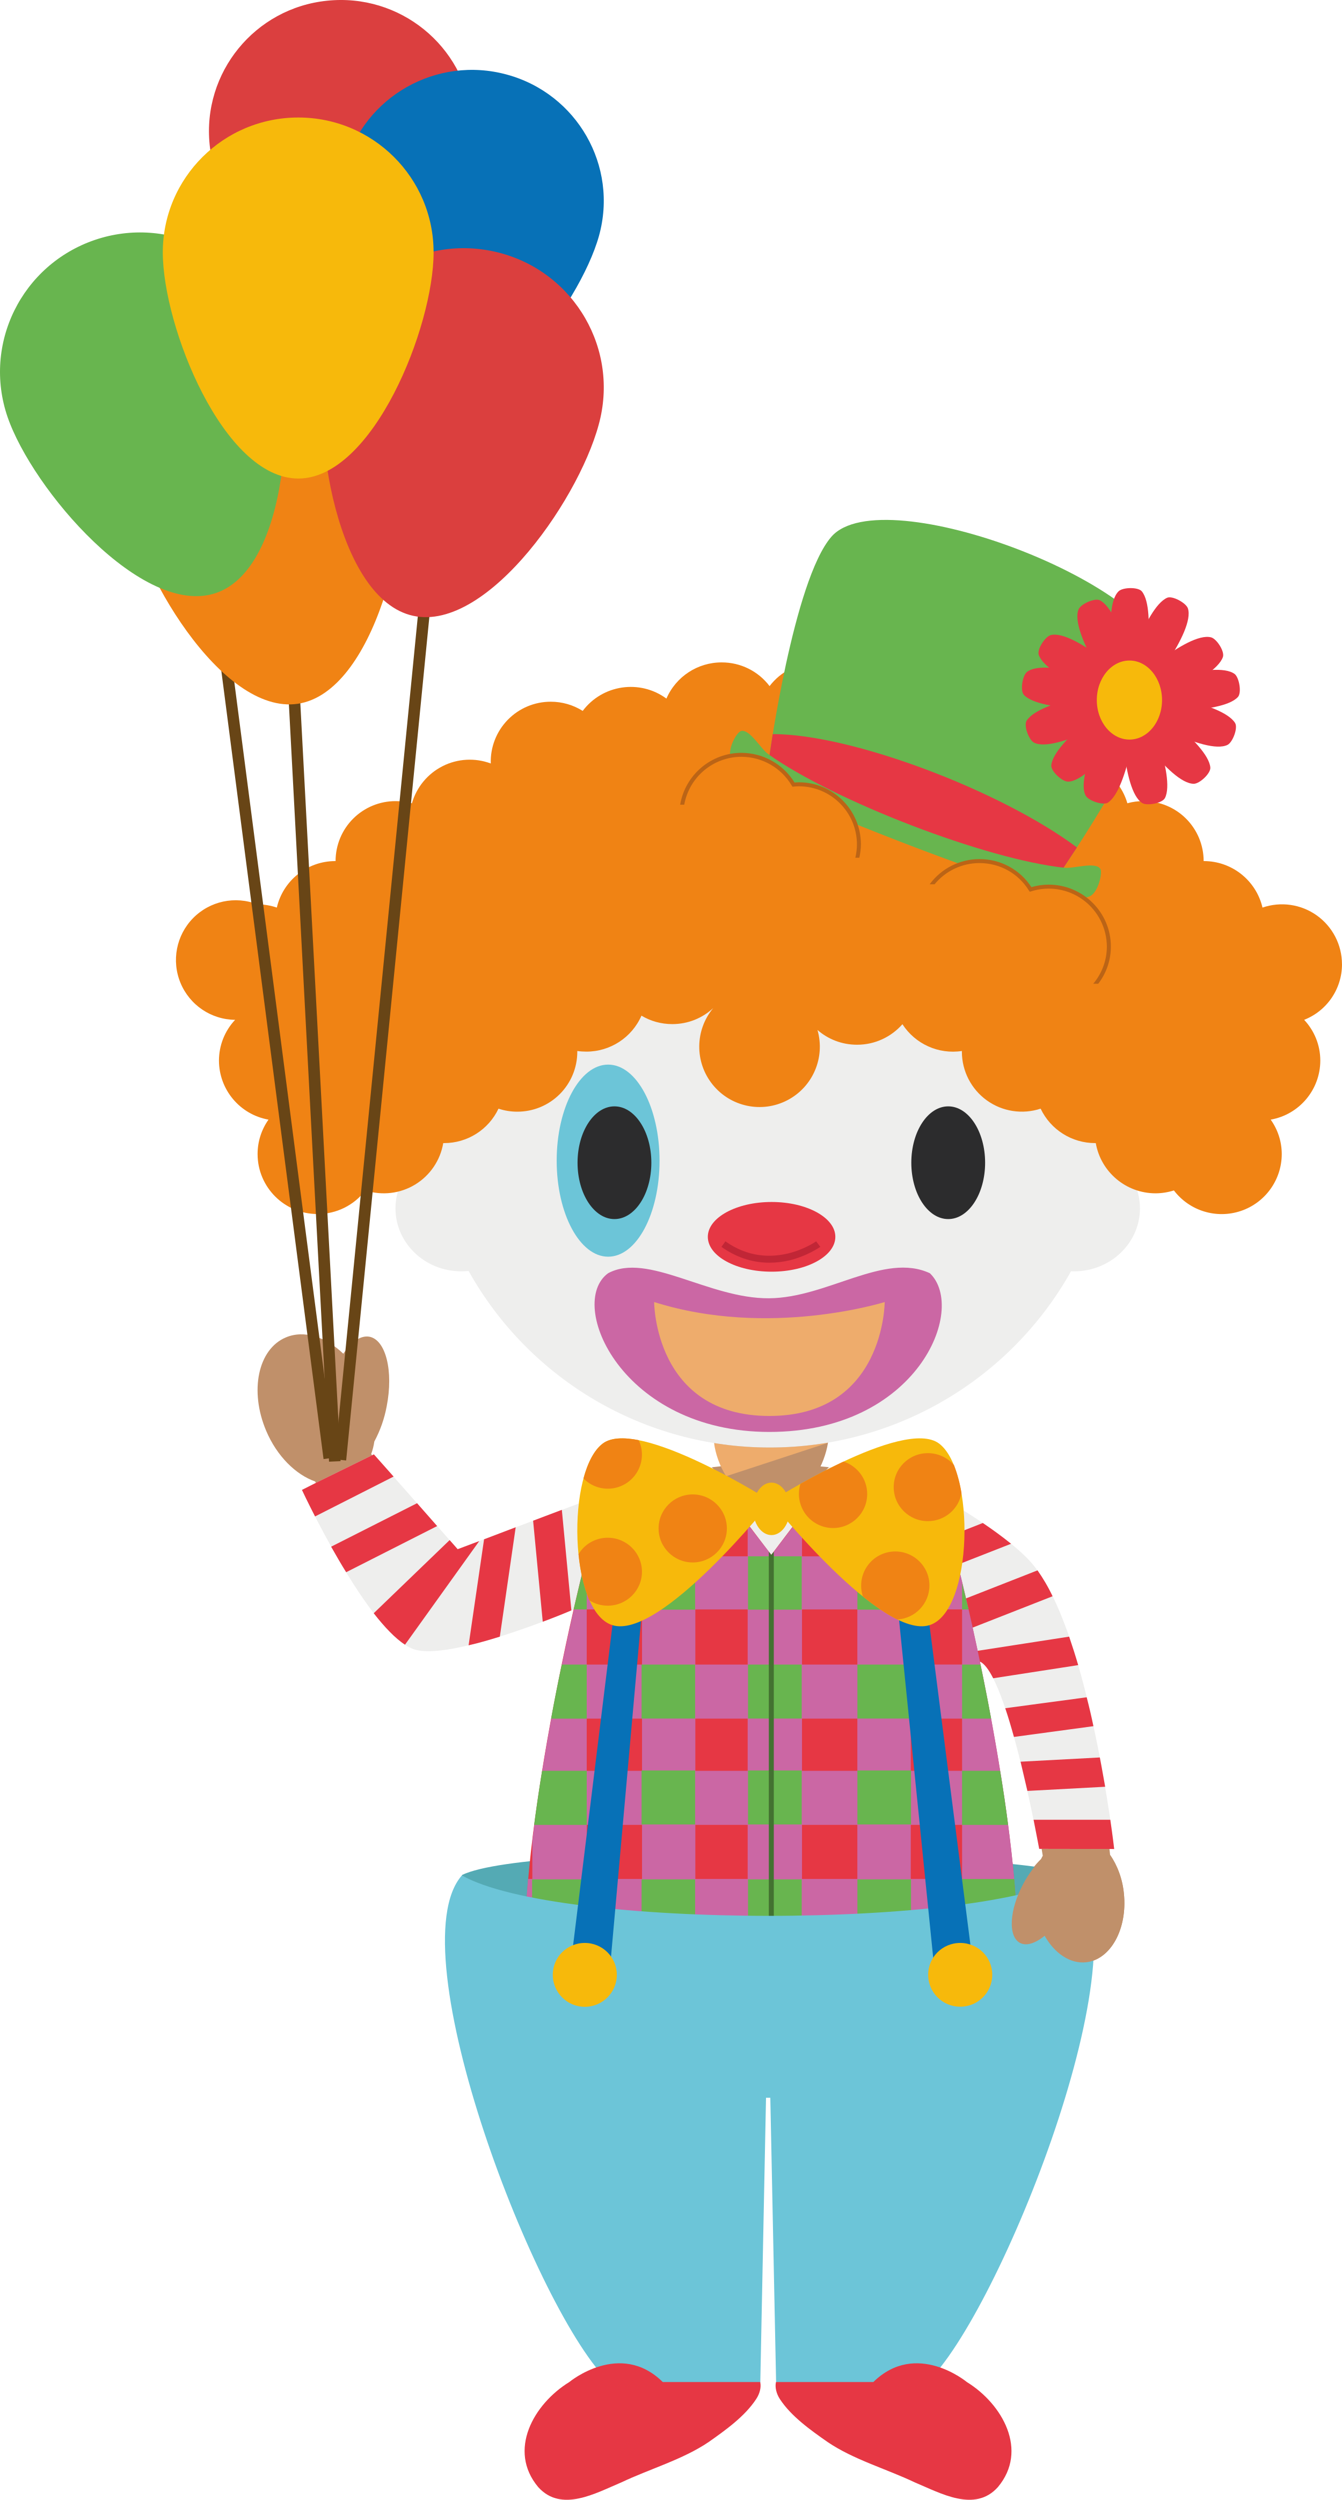 <svg version="1.1" xmlns="http://www.w3.org/2000/svg" xmlns:xlink="http://www.w3.org/1999/xlink" width="64.332" height="119.75" viewBox="0,0,64.332,119.75"><g transform="translate(-207.314,-120.001)"><g data-paper-data="{&quot;isPaintingLayer&quot;:true}" fill-rule="evenodd" stroke="none" stroke-width="1" stroke-linecap="butt" stroke-linejoin="miter" stroke-miterlimit="10" stroke-dasharray="" stroke-dashoffset="0" style="mix-blend-mode: normal"><path d="M256.865,195.376c2.655,3.371 3.669,13.523 3.669,13.523v-0.041c0.343,0.495 0.584,1.13 0.656,1.841c0.178,1.7 -0.635,3.178 -1.82,3.303c-0.778,0.08 -1.516,-0.436 -1.989,-1.274c-0.444,0.36 -0.88,0.506 -1.189,0.34c-0.585,-0.304 -0.51,-1.574 0.152,-2.827c0.253,-0.482 0.567,-0.885 0.878,-1.189c0.024,-0.051 0.049,-0.101 0.079,-0.153c0,0 -1.156,-7.332 -2.392,-9.065c-0.608,-0.871 -1.01,-1.356 -1.15,-1.743c-0.113,-0.312 -0.234,-0.9 -0.289,-1.125c-0.397,-1.738 -2.563,-5.665 -2.563,-5.665c0,0 4.667,2.431 5.958,4.075M221.015,184.07c0.87,-0.37 1.914,-0.03 2.757,0.78c0.382,-0.573 0.834,-0.891 1.254,-0.814c0.783,0.154 1.156,1.644 0.825,3.333c-0.109,0.59 -0.309,1.159 -0.593,1.688c-0.029,0.21 -0.084,0.415 -0.151,0.602l3.988,4.65l8.442,-3.008c0,0 -1.434,2.268 -1.792,3.091c-0.255,0.607 -0.756,2.512 -0.756,2.512c0,0 -6.167,2.495 -7.917,1.865c-2.166,-0.777 -4.645,-7.794 -4.645,-7.794v-0.003c-0.933,-0.326 -1.84,-1.215 -2.355,-2.433c-0.808,-1.91 -0.389,-3.909 0.943,-4.469" data-paper-data="{&quot;origPos&quot;:null}" fill="#c0906a"/><path d="M257.129,208.571c0,0 -1.492,-8.333 -2.842,-8.977c1.146,7.03 1.548,15.672 1.548,15.672h-23.03c0,0 0.315,-10.882 2.007,-18.167c-0.426,0.19 -6,2.504 -7.677,1.902c-2.161,-0.782 -5.351,-7.635 -5.351,-7.635l3.452,-1.695l4.016,4.543l7.653,-2.883c1.505,-0.985 6.09,-1.14 6.09,-1.14l1.27,0.037h0.106l1.27,-0.037c0,0 4.564,0.145 6.087,1.121c0.611,0.341 4.012,2.24 5.182,3.736c2.66,3.371 3.815,13.528 3.815,13.528l-3.595,-0.006" fill="#eeeeed"/><path d="M257.131,208.571c0,0 -0.103,-0.555 -0.27,-1.395h3.678c0.127,0.865 0.186,1.4 0.186,1.4l-3.595,-0.006M260.037,204.191c0.097,0.493 0.174,0.963 0.256,1.403l-3.728,0.2c-0.102,-0.445 -0.215,-0.92 -0.328,-1.4l3.8,-0.203M259.407,201.309c0.119,0.458 0.227,0.919 0.323,1.383l-3.81,0.515c-0.134,-0.48 -0.271,-0.947 -0.417,-1.375l3.904,-0.524M258.566,198.402c0.154,0.452 0.299,0.907 0.434,1.365l-4.075,0.63c-0.211,-0.414 -0.425,-0.704 -0.638,-0.802c0.051,0.29 0.092,0.583 0.141,0.878l-0.66,0.102l-0.223,-1.395l5.02,-0.777M257.05,195.228c0.275,0.392 0.517,0.807 0.722,1.24l-4.891,1.918l-0.521,-1.32l4.69,-1.838M254.428,192.959c0.467,0.315 0.934,0.655 1.354,0.995l-4.938,1.933l-0.523,-1.313l4.107,-1.615M222.417,192.645c-0.364,-0.707 -0.593,-1.195 -0.628,-1.27l0.798,-0.404l2.65,-1.3l0.945,1.064l-3.765,1.91M223.908,195.317c-0.258,-0.41 -0.492,-0.825 -0.72,-1.223l4.119,-2.083l0.963,1.095l-4.362,2.211M230.519,193.74l1.516,-0.577l-0.76,5.24c-0.504,0.157 -1.007,0.304 -1.498,0.415zM232.87,192.849l1.377,-0.52l0.458,4.816c-0.453,0.192 -0.911,0.373 -1.373,0.544zM230.289,193.824l-3.56,4.965c-0.478,-0.31 -0.99,-0.855 -1.5,-1.507l3.64,-3.505l0.385,0.437z" fill="#e63744"/><path d="M229.463,209.82c3.37,-1.627 26.415,-1.18 29.365,0v3.248l-29.365,-0.179v-3.068z" fill="#54aab4"/><path d="M252.249,191.411c1.777,5.625 4.851,20.698 3.464,24.028c-1.425,1.569 -10.534,0.07 -11.427,-0.08c-0.892,0.15 -10.009,1.649 -11.435,0.08c-1.388,-3.33 1.675,-18.403 3.452,-24.028c1.006,-0.86 4.786,-1.135 4.786,-1.135l3.197,4.212l3.19,-4.212c0,0 3.768,0.275 4.774,1.135" fill="#e63744"/><path d="M250.974,197.099h2.46v2.64h-2.46zM250.974,202.33h2.46v2.5h-2.46zM250.974,207.42h2.46v2.59h-2.46zM250.974,212.602h2.46v2.455h-2.46zM245.76,197.1h2.653v2.64h-2.653zM245.76,202.331h2.653v2.5h-2.653zM245.76,207.421h2.653v2.59h-2.653zM245.76,212.603h2.653v2.455h-2.653zM240.647,197.1h2.508v2.64h-2.508zM240.647,202.331h2.508v2.5h-2.508zM240.647,207.421h2.508v2.59h-2.508zM240.647,212.603h2.508v2.455h-2.508zM235.44,197.1h2.651v2.64h-2.651zM235.44,202.331h2.651v2.5h-2.651zM235.44,207.421h2.651v2.59h-2.651zM235.44,212.603h2.651v2.455h-2.651zM256.036,212.602v1.375c-0.091,0.607 -0.158,1.108 -0.309,1.468c-1.427,1.57 -10.547,0.072 -11.44,-0.081c-0.894,0.153 -10.011,1.657 -11.437,0.087c-0.05,-0.121 -0.09,-0.254 -0.132,-0.394h0.115v-2.455h-0.335c0.01,-0.865 0.053,-1.73 0.129,-2.592h0.206v-1.816c0.52,-4.404 1.614,-9.754 2.607,-13.64h2.651v-2.45h-2c0.079,-0.232 0.146,-0.473 0.213,-0.693c1.005,-0.859 4.784,-1.129 4.784,-1.129l1.387,1.822h-1.828v2.45h2.508v-1.535l1.136,1.468l1.47,-1.917v1.985h2.653v-2.45h-2.318l1.38,-1.822c0,0 3.769,0.27 4.775,1.128c0.071,0.216 0.14,0.462 0.21,0.694h-1.488v2.45h2.16c1.357,5.323 2.903,13.433 2.933,18.048h-0.03z" fill="#cb67a4"/><path d="M235.44,197.099h-0.628c0.206,-0.893 0.412,-1.743 0.618,-2.544h0.01v2.545zM240.647,192.104h-2.554v-1.387c0.897,-0.216 1.986,-0.34 2.554,-0.401zM238.07,194.554h2.566v2.556h-2.566zM243.172,194.554h2.574v2.556h-2.574zM250.973,190.84v1.265h-2.557v-1.732c0.71,0.083 1.75,0.232 2.557,0.468zM248.416,194.554h2.571v2.556h-2.571zM253.434,195.828c0.095,0.412 0.212,0.849 0.311,1.272h-0.311v-1.272M235.44,202.332h-1.708c0.157,-0.867 0.329,-1.731 0.514,-2.592h1.194v2.59zM238.07,199.74h2.566v2.587h-2.566zM243.172,199.74h2.574v2.587h-2.574zM248.416,199.74h2.571v2.587h-2.571zM254.316,199.74c0.181,0.861 0.352,1.725 0.51,2.591h-1.392v-2.591h0.883M232.918,207.422c0.114,-0.866 0.241,-1.73 0.383,-2.592h2.139v2.592zM238.07,204.814h2.566v2.586h-2.566zM243.172,204.814h2.574v2.586h-2.574zM248.416,204.814h2.571v2.586h-2.571zM255.256,204.831c0.146,0.861 0.274,1.725 0.383,2.591h-2.206v-2.592h1.823M232.821,210.03h2.61v2.557h-2.611zM238.07,210.03h2.566v2.557h-2.566zM243.172,210.03h2.574v2.557h-2.574zM248.416,210.03h2.571v2.557h-2.571zM256.036,212.602h-2.603v-2.59h2.503c0.03,0.423 0.055,0.796 0.1,1.166zM232.833,215.058h2.608v1.073c-1.238,-0.062 -2.189,-0.255 -2.581,-0.692c-0.009,-0.018 -0.027,-0.038 -0.027,-0.063zM240.647,215.871c-0.804,0.091 -1.704,0.173 -2.554,0.225v-1.039h2.554v0.813M243.155,215.057h2.608v0.527c-0.757,-0.104 -1.287,-0.195 -1.473,-0.224c-0.154,0.025 -0.565,0.09 -1.135,0.175zM250.973,216.12c-0.854,-0.04 -1.707,-0.115 -2.557,-0.2v-0.864h2.557v1.064M255.844,215.057c-0.04,0.133 -0.086,0.264 -0.137,0.393c-0.353,0.397 -1.185,0.587 -2.273,0.665v-1.058z" fill="#68b54f"/><path d="M244.286,194.487l0.122,-0.153v21.047l-0.122,-0.022l-0.117,0.022v-21.047z" fill="#437231"/><path d="M258.815,209.84c3.506,3.244 -3.613,21.094 -7.097,24.315c-1.32,1.217 -7.199,0 -7.199,0l-0.278,-13.663h-0.206l-0.275,13.663c0,0 -5.879,1.217 -7.199,0c-3.492,-3.221 -10.25,-20.735 -7.105,-24.315c4.544,2.584 24.917,2.584 29.36,0" fill="#6cc5d8"/><path d="M236.565,214.181l2.107,-23.588l-1.136,0.263l-2.83,22.991zM252.089,214.181l-2.389,-23.625l1.273,0.285l2.93,22.862z" fill="#0771b7"/><path d="M236.883,214.601c0,0.848 -0.687,1.535 -1.535,1.535c-0.848,0 -1.535,-0.687 -1.535,-1.535c0,-0.845 0.682,-1.525 1.536,-1.525c0.842,0 1.534,0.68 1.534,1.525M254.88,214.601c0,0.845 -0.685,1.53 -1.535,1.53c-0.85,0 -1.537,-0.685 -1.537,-1.53c0,-0.845 0.686,-1.525 1.537,-1.525c0.85,0 1.535,0.68 1.535,1.525" fill="#f7b90b"/><path d="M253.661,234.11c0,0 -2.424,-2.019 -4.481,0h-4.666c-0.061,0.245 0.018,0.56 0.184,0.815c0.544,0.833 1.486,1.498 2.291,2.06c1.24,0.841 2.806,1.281 4.178,1.933c1.243,0.518 2.876,1.458 3.984,0.225c1.47,-1.757 0.222,-3.978 -1.49,-5.033M234.606,234.11c0,0 2.431,-2.019 4.479,0h4.67c0.06,0.245 -0.021,0.56 -0.191,0.815c-0.544,0.833 -1.482,1.498 -2.28,2.06c-1.245,0.841 -2.81,1.281 -4.185,1.933c-1.237,0.518 -2.875,1.458 -3.985,0.225c-1.473,-1.757 -0.225,-3.978 1.492,-5.033" fill="#e63744"/><path d="M261.19,210.715c0.178,1.689 -0.635,3.161 -1.815,3.288c-0.773,0.08 -1.511,-0.437 -1.984,-1.27c-0.44,0.36 -0.872,0.505 -1.184,0.34c-0.576,-0.31 -0.512,-1.569 0.154,-2.817c0.258,-0.48 0.56,-0.885 0.87,-1.19c0.03,-0.052 0.07,-0.125 0.098,-0.172l3.21,0.005c0.368,0.54 0.593,1.165 0.651,1.816M244.296,193.229l2.752,-2.943c-0.814,-0.083 -1.421,-0.108 -1.421,-0.108l-1.27,0.041h-0.113l-1.261,-0.063c0,0 -0.672,0.031 -1.547,0.134l2.86,2.94z" data-paper-data="{&quot;origPos&quot;:null}" fill="#c0906a"/><path d="M242.932,191.225c-0.775,0 -1.397,-1.648 -1.397,-2.401h5.494c0,0.753 -0.623,2.401 -1.397,2.401h-2.7" data-paper-data="{&quot;origPos&quot;:null}" fill="#c0906a"/><path d="M242.127,190.718c-0.311,-0.47 -0.529,-1.122 -0.581,-1.59c0.885,0.142 1.779,0.214 2.675,0.215c0.953,0 1.887,-0.087 2.797,-0.237l-0.011,0.012l-4.88,1.6" fill="#eeac6c"/><path d="M260.556,175.373c0.842,0.54 1.405,1.465 1.405,2.515c0,1.661 -1.419,3.015 -3.154,3.015c-0.05,0 -0.1,0 -0.15,-0.005c-2.929,5.222 -8.453,8.452 -14.44,8.445c-5.991,0.008 -11.516,-3.228 -14.44,-8.457c-0.12,0.012 -0.231,0.017 -0.353,0.017c-1.742,0 -3.152,-1.354 -3.152,-3.015c0,-1.13 0.643,-2.11 1.598,-2.629c-0.112,-0.77 -0.172,-1.56 -0.172,-2.358c0,-9.08 7.396,-16.442 16.52,-16.442c9.127,0 16.52,7.362 16.52,16.442c0,0.84 -0.062,1.663 -0.182,2.472z" fill="#eeeeed"/><path d="M234,175.602c0,-2.537 1.105,-4.602 2.467,-4.602c1.367,0 2.464,2.065 2.464,4.602c0,2.54 -1.097,4.6 -2.464,4.6c-1.361,0 -2.467,-2.06 -2.467,-4.6" fill="#6cc5d8"/><path d="M238.538,175.7c0,1.491 -0.792,2.7 -1.769,2.7c-0.977,0 -1.769,-1.209 -1.769,-2.7c0,-1.491 0.792,-2.7 1.77,-2.7c0.976,0 1.768,1.209 1.768,2.7M254.538,175.7c0,1.491 -0.791,2.7 -1.769,2.7c-0.977,0 -1.769,-1.209 -1.769,-2.7c0,-1.491 0.792,-2.7 1.77,-2.7c0.977,0 1.768,1.209 1.768,2.7" fill="#2c2c2d"/><path d="M238.484,181.226c0,0 6.104,2.888 11.654,-0.356c0,0 -1.23,4.922 -5.263,5.005c-3.641,0.11 -4.409,-1.343 -4.845,-1.76c-0.437,-0.418 -1.258,-1.596 -1.546,-2.889" fill="#e2a86e"/><path d="M244.195,188.597c-7.07,0 -9.739,-6.138 -7.73,-7.603c1.898,-1.019 4.821,1.22 7.711,1.2c2.803,-0.017 5.518,-2.219 7.714,-1.2c1.795,1.723 -0.615,7.603 -7.695,7.603" fill="#cb67a4"/><path d="M244.195,187.832c-5.523,0 -5.523,-5.458 -5.523,-5.458c5.512,1.743 11.052,0 11.052,0c0,0 0,5.458 -5.529,5.458" fill="#eeac6c"/><path d="M247.358,179.25c0,0.926 -1.37,1.67 -3.055,1.67c-1.69,0 -3.058,-0.744 -3.058,-1.67c0,-0.919 1.368,-1.669 3.058,-1.669c1.685,0 3.055,0.75 3.055,1.669" fill="#e63744"/><path d="M244.195,180.49c-0.68,0 -1.486,-0.18 -2.297,-0.759l0.19,-0.264c2.179,1.546 4.326,0.013 4.35,0l0.2,0.264c-0.03,0.014 -0.604,0.429 -1.472,0.644c-0.318,0.076 -0.644,0.115 -0.971,0.115" fill="#c12636"/><path d="M271.646,166.191c0.001,1.177 -0.719,2.234 -1.814,2.664c0.479,0.513 0.774,1.198 0.774,1.955c-0.004,1.394 -1.006,2.584 -2.378,2.826c0.33,0.464 0.53,1.034 0.53,1.654c-0.004,1.234 -0.793,2.328 -1.962,2.721c-1.169,0.393 -2.46,-0.002 -3.208,-0.983c-0.282,0.088 -0.578,0.138 -0.885,0.138c-1.411,-0.003 -2.616,-1.017 -2.861,-2.406h-0.028c-1.117,0.002 -2.136,-0.641 -2.615,-1.65c-0.874,0.288 -1.834,0.14 -2.581,-0.398c-0.747,-0.538 -1.191,-1.401 -1.194,-2.322v-0.042c-1.12,0.169 -2.234,-0.333 -2.85,-1.283c-0.532,0.603 -1.306,0.983 -2.175,0.983c-0.728,0 -1.392,-0.265 -1.898,-0.708c0.382,1.323 -0.222,2.732 -1.444,3.367c-1.222,0.635 -2.722,0.32 -3.585,-0.754c-0.863,-1.073 -0.849,-2.606 0.034,-3.663c-0.515,0.48 -1.206,0.77 -1.965,0.77c-0.537,0 -1.043,-0.145 -1.477,-0.405c-0.46,1.049 -1.498,1.725 -2.643,1.723c-0.146,0 -0.292,-0.01 -0.433,-0.03v0.042c-0.001,0.762 -0.306,1.492 -0.846,2.03c-0.54,0.537 -1.272,0.838 -2.034,0.835c-0.315,0 -0.617,-0.05 -0.897,-0.145c-0.477,1.008 -1.493,1.651 -2.608,1.65h-0.041c-0.14,0.826 -0.632,1.551 -1.348,1.986c-0.716,0.435 -1.586,0.538 -2.384,0.282c-0.545,0.712 -1.391,1.13 -2.288,1.13c-1.587,0.003 -2.876,-1.281 -2.88,-2.868c-0.002,-0.592 0.181,-1.17 0.523,-1.654c-1.371,-0.244 -2.37,-1.434 -2.375,-2.826c0,-0.727 0.277,-1.426 0.775,-1.955c-1.148,-0.011 -2.178,-0.707 -2.618,-1.767c-0.44,-1.06 -0.204,-2.281 0.599,-3.101c0.803,-0.82 2.018,-1.082 3.087,-0.664c0.321,0 0.638,0.055 0.931,0.155c0.293,-1.273 1.439,-2.228 2.803,-2.228h0.013v-0.004c0.002,-0.763 0.306,-1.494 0.847,-2.032c0.541,-0.538 1.273,-0.839 2.036,-0.836c0.263,-0.001 0.524,0.034 0.777,0.104c0.222,-0.773 0.756,-1.418 1.473,-1.78c0.718,-0.362 1.554,-0.408 2.307,-0.127c-0.024,-0.777 0.269,-1.531 0.811,-2.088c0.542,-0.558 1.287,-0.872 2.064,-0.871c0.542,-0.001 1.073,0.152 1.532,0.44c0.951,-1.262 2.739,-1.524 4.013,-0.59c0.458,-1.054 1.498,-1.735 2.647,-1.733c0.902,-0.004 1.753,0.416 2.298,1.135c0.528,-0.69 1.36,-1.135 2.298,-1.135c1.15,-0.001 2.192,0.679 2.653,1.733c0.471,-0.35 1.064,-0.56 1.706,-0.56c0.905,0.002 1.757,0.428 2.303,1.15c0.444,-0.278 0.971,-0.44 1.534,-0.44c1.588,-0.002 2.877,1.281 2.883,2.869c0,0.028 0,0.058 -0.007,0.09c0.753,-0.279 1.589,-0.232 2.306,0.13c0.717,0.361 1.252,1.005 1.477,1.776c0.24,-0.07 0.502,-0.103 0.77,-0.103c0.763,-0.003 1.497,0.297 2.038,0.835c0.541,0.538 0.847,1.27 0.848,2.033v0.004h0.01c1.34,0.001 2.504,0.923 2.811,2.228c0.878,-0.302 1.847,-0.162 2.603,0.376c0.756,0.538 1.206,1.409 1.207,2.337" fill="#f08314"/><path d="M244.177,156.347c0,0 1.176,-8.545 2.991,-10.633c2.454,-2.828 16.069,2.392 15.982,6.123c-0.062,2.762 -4.96,9.889 -4.96,9.889c0,0 -8.231,-1.515 -14.013,-5.379" fill="#68b54f"/><path d="M244.357,155.169c3.767,-0.013 10.944,2.71 14.582,5.427l-0.748,1.13c0,0 -8.231,-1.515 -14.014,-5.379l0.18,-1.177" fill="#e63744"/><path d="M260.062,161.624c0.112,0.162 -0.089,1.125 -0.508,1.315c-0.395,0.179 -1.332,0.055 -1.747,-0.065c-3.654,-1.038 -10.768,-3.798 -14.194,-5.44c-0.38,-0.185 -1.185,-0.691 -1.285,-1.1c-0.125,-0.543 0.322,-1.27 0.513,-1.315c0.41,-0.103 0.948,0.86 1.295,1.105c3.179,2.254 10.443,5.049 14.212,5.447c0.422,0.05 1.479,-0.307 1.714,0.053" fill="#68b54f"/><path d="M245.604,157.573c0.762,-0.002 1.494,0.299 2.035,0.837c0.54,0.538 0.844,1.269 0.845,2.031c-0.001,0.762 -0.306,1.493 -0.846,2.031c-0.54,0.538 -1.272,0.839 -2.035,0.836c-1.024,0.003 -1.973,-0.539 -2.492,-1.422c-0.077,0.009 -0.169,0.009 -0.252,0.009c-0.763,0.003 -1.495,-0.298 -2.035,-0.836c-0.54,-0.538 -0.844,-1.269 -0.845,-2.032c0.001,-0.763 0.305,-1.493 0.846,-2.031c0.541,-0.538 1.273,-0.839 2.035,-0.836c1.026,0 1.975,0.545 2.493,1.43c0.076,-0.012 0.168,-0.017 0.25,-0.017M257.585,162.475c1.589,-0.005 2.88,1.278 2.886,2.867c-0.002,0.763 -0.308,1.494 -0.849,2.031c-0.541,0.538 -1.274,0.838 -2.037,0.836c-0.995,0.002 -1.92,-0.51 -2.447,-1.354c-0.278,0.086 -0.57,0.13 -0.87,0.13c-1.587,0.002 -2.876,-1.283 -2.88,-2.87c0.007,-1.586 1.295,-2.867 2.881,-2.864c0.997,-0.001 1.923,0.512 2.45,1.358c0.273,-0.085 0.565,-0.134 0.866,-0.134" fill="#f08314"/><path d="M262.052,153.022h-1.12c0,0 -0.841,-3.861 0,-4.691c0.194,-0.2 0.94,-0.22 1.12,0c0.742,0.908 0,4.691 0,4.691" fill="#e63744"/><path d="M261.89,153.083l-1.033,0.433c0,0 -2.281,-3.232 -1.84,-4.322c0.106,-0.258 0.783,-0.565 1.03,-0.433c1.04,0.553 1.843,4.322 1.843,4.322" fill="#e63744"/><path d="M261.118,152.814c0,0 1.069,-3.7 2.146,-4.178c0.253,-0.11 0.905,0.246 0.995,0.508c0.363,1.117 -2.147,4.178 -2.147,4.178l-0.994,-0.508M261.861,153.976c0,0 -0.452,3.828 -1.436,4.474c-0.237,0.146 -0.943,-0.092 -1.07,-0.342c-0.539,-1.042 1.434,-4.472 1.434,-4.472l1.071,0.34" fill="#e63744"/><path d="M262.162,153.641c0,0 1.526,3.541 0.998,4.587c-0.125,0.25 -0.857,0.39 -1.095,0.24c-0.988,-0.634 -0.997,-4.586 -0.997,-4.586l1.094,-0.242" fill="#e63744"/><path d="M261.99,154.06l-0.162,-1.104c0,0 3.723,-1.367 4.671,-0.669c0.22,0.17 0.347,0.9 0.156,1.105c-0.796,0.859 -4.665,0.669 -4.665,0.669" fill="#e63744"/><path d="M261.907,153.911l-0.58,-0.955c0,0 2.893,-2.707 4.037,-2.425c0.271,0.063 0.675,0.688 0.57,0.952c-0.4,1.103 -4.027,2.428 -4.027,2.428" fill="#e63744"/><path d="M262.061,153.112c0,0 3.835,0.523 4.458,1.52c0.151,0.233 -0.111,0.928 -0.361,1.052c-1.056,0.515 -4.459,-1.517 -4.459,-1.517l0.361,-1.055" fill="#e63744"/><path d="M262.029,153.421c0,0 3.195,2.18 3.305,3.342c0.03,0.281 -0.511,0.785 -0.794,0.785c-1.181,-0.009 -3.313,-3.347 -3.313,-3.347l0.803,-0.78M261.063,153.957c0,0 -3.867,0.19 -4.667,-0.669c-0.187,-0.205 -0.068,-0.94 0.157,-1.105c0.944,-0.705 4.67,0.669 4.67,0.669l-0.16,1.105" fill="#e63744"/><path d="M261.148,153.802c0,0 -3.635,-1.325 -4.037,-2.423c-0.101,-0.265 0.305,-0.889 0.578,-0.955c1.142,-0.279 4.035,2.428 4.035,2.428l-0.576,0.95" fill="#e63744"/><path d="M260.986,153.006l0.362,1.05c0,0 -3.397,2.038 -4.46,1.524c-0.252,-0.124 -0.51,-0.819 -0.36,-1.055c0.627,-0.994 4.458,-1.519 4.458,-1.519" fill="#e63744"/><path d="M261.022,153.317l0.797,0.78c0,0 -2.127,3.338 -3.308,3.347c-0.283,0 -0.83,-0.505 -0.8,-0.785c0.117,-1.17 3.31,-3.342 3.31,-3.342" fill="#e63744"/><path d="M263.019,153.537c0,1.043 -0.698,1.893 -1.561,1.893c-0.864,0 -1.566,-0.85 -1.566,-1.893c0,-1.044 0.702,-1.894 1.566,-1.894c0.863,0 1.561,0.85 1.561,1.894" fill="#f7b90b"/><path d="M242.86,156.255c-1.35,-0.001 -2.506,0.965 -2.745,2.293h-0.196c0.244,-1.434 1.487,-2.483 2.941,-2.483c1.036,0.004 1.998,0.541 2.543,1.423c0.069,-0.005 0.141,-0.012 0.201,-0.012c1.641,-0.003 2.974,1.324 2.98,2.965c0,0.224 -0.03,0.439 -0.076,0.649h-0.192c0.05,-0.205 0.077,-0.425 0.077,-0.649c-0.007,-1.535 -1.254,-2.775 -2.789,-2.773c-0.078,0 -0.156,0.005 -0.248,0.015l-0.054,0.005l-0.035,-0.055c-0.502,-0.852 -1.418,-1.376 -2.407,-1.378M254.268,161.346c-0.834,-0.001 -1.625,0.373 -2.154,1.017h-0.235c0.558,-0.76 1.445,-1.208 2.388,-1.207c1.005,-0.006 1.943,0.5 2.49,1.343c0.271,-0.08 0.549,-0.12 0.827,-0.12c1.643,0 2.982,1.33 2.982,2.962c0.002,0.645 -0.211,1.273 -0.604,1.785h-0.24c0.407,-0.485 0.652,-1.103 0.652,-1.785c-0.005,-0.885 -0.43,-1.716 -1.145,-2.237c-0.716,-0.521 -1.636,-0.672 -2.481,-0.405l-0.07,0.02l-0.042,-0.06c-0.511,-0.823 -1.393,-1.313 -2.368,-1.313" fill="#bb6416"/><path d="M244.277,191.925c0,0 -5.313,6.66 -7.616,5.925c-2.084,-0.665 -2.205,-7.39 -0.451,-8.698c1.7,-1.275 8.067,2.773 8.067,2.773" fill="#f7b90b"/><path d="M244.264,191.925c0,0 6.36,-4.048 8.066,-2.773c1.744,1.308 1.637,8.033 -0.45,8.698c-2.303,0.735 -7.616,-5.925 -7.616,-5.925" fill="#f7b90b"/><path d="M245.183,192.284c0,0.69 -0.395,1.254 -0.886,1.254c-0.49,0 -0.885,-0.564 -0.885,-1.254c0,-0.694 0.394,-1.259 0.885,-1.259c0.49,0 0.886,0.565 0.886,1.258" data-paper-data="{&quot;origPos&quot;:null}" fill="#f7b90b"/><path d="M236.448,193.665c0.906,0 1.64,0.729 1.64,1.629c0,0.898 -0.734,1.626 -1.64,1.626c-0.32,0 -0.616,-0.091 -0.873,-0.248c-0.273,-0.612 -0.445,-1.39 -0.527,-2.218c0.281,-0.477 0.805,-0.789 1.4,-0.789M236.21,189.152c0.38,-0.285 0.998,-0.303 1.72,-0.162c0.102,0.212 0.157,0.449 0.157,0.692c0,0.664 -0.402,1.262 -1.017,1.513c-0.615,0.251 -1.321,0.105 -1.785,-0.37c0.204,-0.755 0.511,-1.361 0.925,-1.673M240.521,191.59c0.903,0 1.637,0.73 1.637,1.629c0,0.9 -0.734,1.63 -1.637,1.63c-0.903,0 -1.636,-0.73 -1.636,-1.63c0,-0.899 0.733,-1.629 1.636,-1.629M248.885,191.569c0,0.9 -0.732,1.631 -1.637,1.631c-0.518,0 -1.006,-0.246 -1.315,-0.662c-0.308,-0.417 -0.401,-0.955 -0.249,-1.451c0.676,-0.381 1.366,-0.738 2.067,-1.071c0.658,0.215 1.134,0.83 1.134,1.553M250.231,194.323c0.906,0 1.638,0.728 1.638,1.63c-0.003,0.865 -0.678,1.578 -1.541,1.628c-0.523,-0.261 -1.082,-0.645 -1.645,-1.095c-0.171,-0.499 -0.09,-1.05 0.217,-1.48c0.307,-0.429 0.802,-0.684 1.33,-0.683M253.406,191.527c-0.136,0.763 -0.803,1.343 -1.613,1.343c-0.903,0 -1.637,-0.73 -1.637,-1.63c0,-0.9 0.734,-1.627 1.637,-1.627c0.48,-0.001 0.936,0.207 1.251,0.569c0.167,0.434 0.289,0.885 0.362,1.345" fill="#f08314"/><path d="M222.824,189.896l-5.628,-43.366l0.543,-0.07l5.633,43.365z" fill="#684516"/><path d="M223.908,189.963l-0.549,-0.055l4.293,-43.51l0.55,0.056z" fill="#684516"/><path d="M223.087,190.021l-2.315,-43.658l0.548,-0.025l2.32,43.658z" fill="#684516"/><path d="M226.557,141.65c0.547,3.649 -1.303,11.522 -4.968,12.065c-3.662,0.544 -7.749,-6.44 -8.3,-10.086c-0.546,-3.645 1.98,-7.044 5.643,-7.589c3.665,-0.543 7.077,1.969 7.625,5.61" fill="#f08314"/><path d="M220.375,135.658c1.198,3.484 0.796,11.563 -2.71,12.751c-3.51,1.19 -8.789,-4.948 -9.99,-8.436c-1.196,-3.492 0.677,-7.284 4.188,-8.479c3.504,-1.188 7.315,0.675 8.512,4.164" fill="#68b54f"/><path d="M229.931,125.64c0.359,3.453 -1.72,10.774 -5.192,11.131c-3.47,0.36 -7.013,-6.385 -7.375,-9.838c-0.355,-3.453 2.164,-6.545 5.633,-6.898c3.477,-0.36 6.58,2.154 6.934,5.604" fill="#db3f3f"/><path d="M236.028,131.299c-0.932,3.35 -5.538,9.423 -8.901,8.5c-3.364,-0.919 -4.206,-8.489 -3.28,-11.835c0.928,-3.344 4.402,-5.31 7.769,-4.389c3.363,0.919 5.343,4.377 4.412,7.724" fill="#0771b7"/><path d="M236.098,140.008c-0.8,3.602 -5.362,10.292 -8.983,9.492c-3.615,-0.795 -4.921,-8.777 -4.117,-12.375c0.802,-3.602 4.385,-5.875 8.003,-5.075c3.615,0.793 5.896,4.36 5.097,7.958" fill="#db3f3e"/><path d="M228.1,132.088c0,3.57 -2.902,10.837 -6.488,10.837c-3.583,0 -6.494,-7.267 -6.494,-10.837c0,-3.566 2.911,-6.458 6.494,-6.458c3.586,0 6.487,2.891 6.487,6.458" fill="#f7b90b"/><path d="M225.9,187.16c-0.242,1.606 -1.043,2.826 -1.791,2.716c-0.75,-0.113 -1.163,-1.508 -0.92,-3.123c0.241,-1.612 1.044,-2.827 1.797,-2.717c0.742,0.109 1.158,1.509 0.915,3.124" data-paper-data="{&quot;origPos&quot;:null}" fill="none"/></g></g></svg>